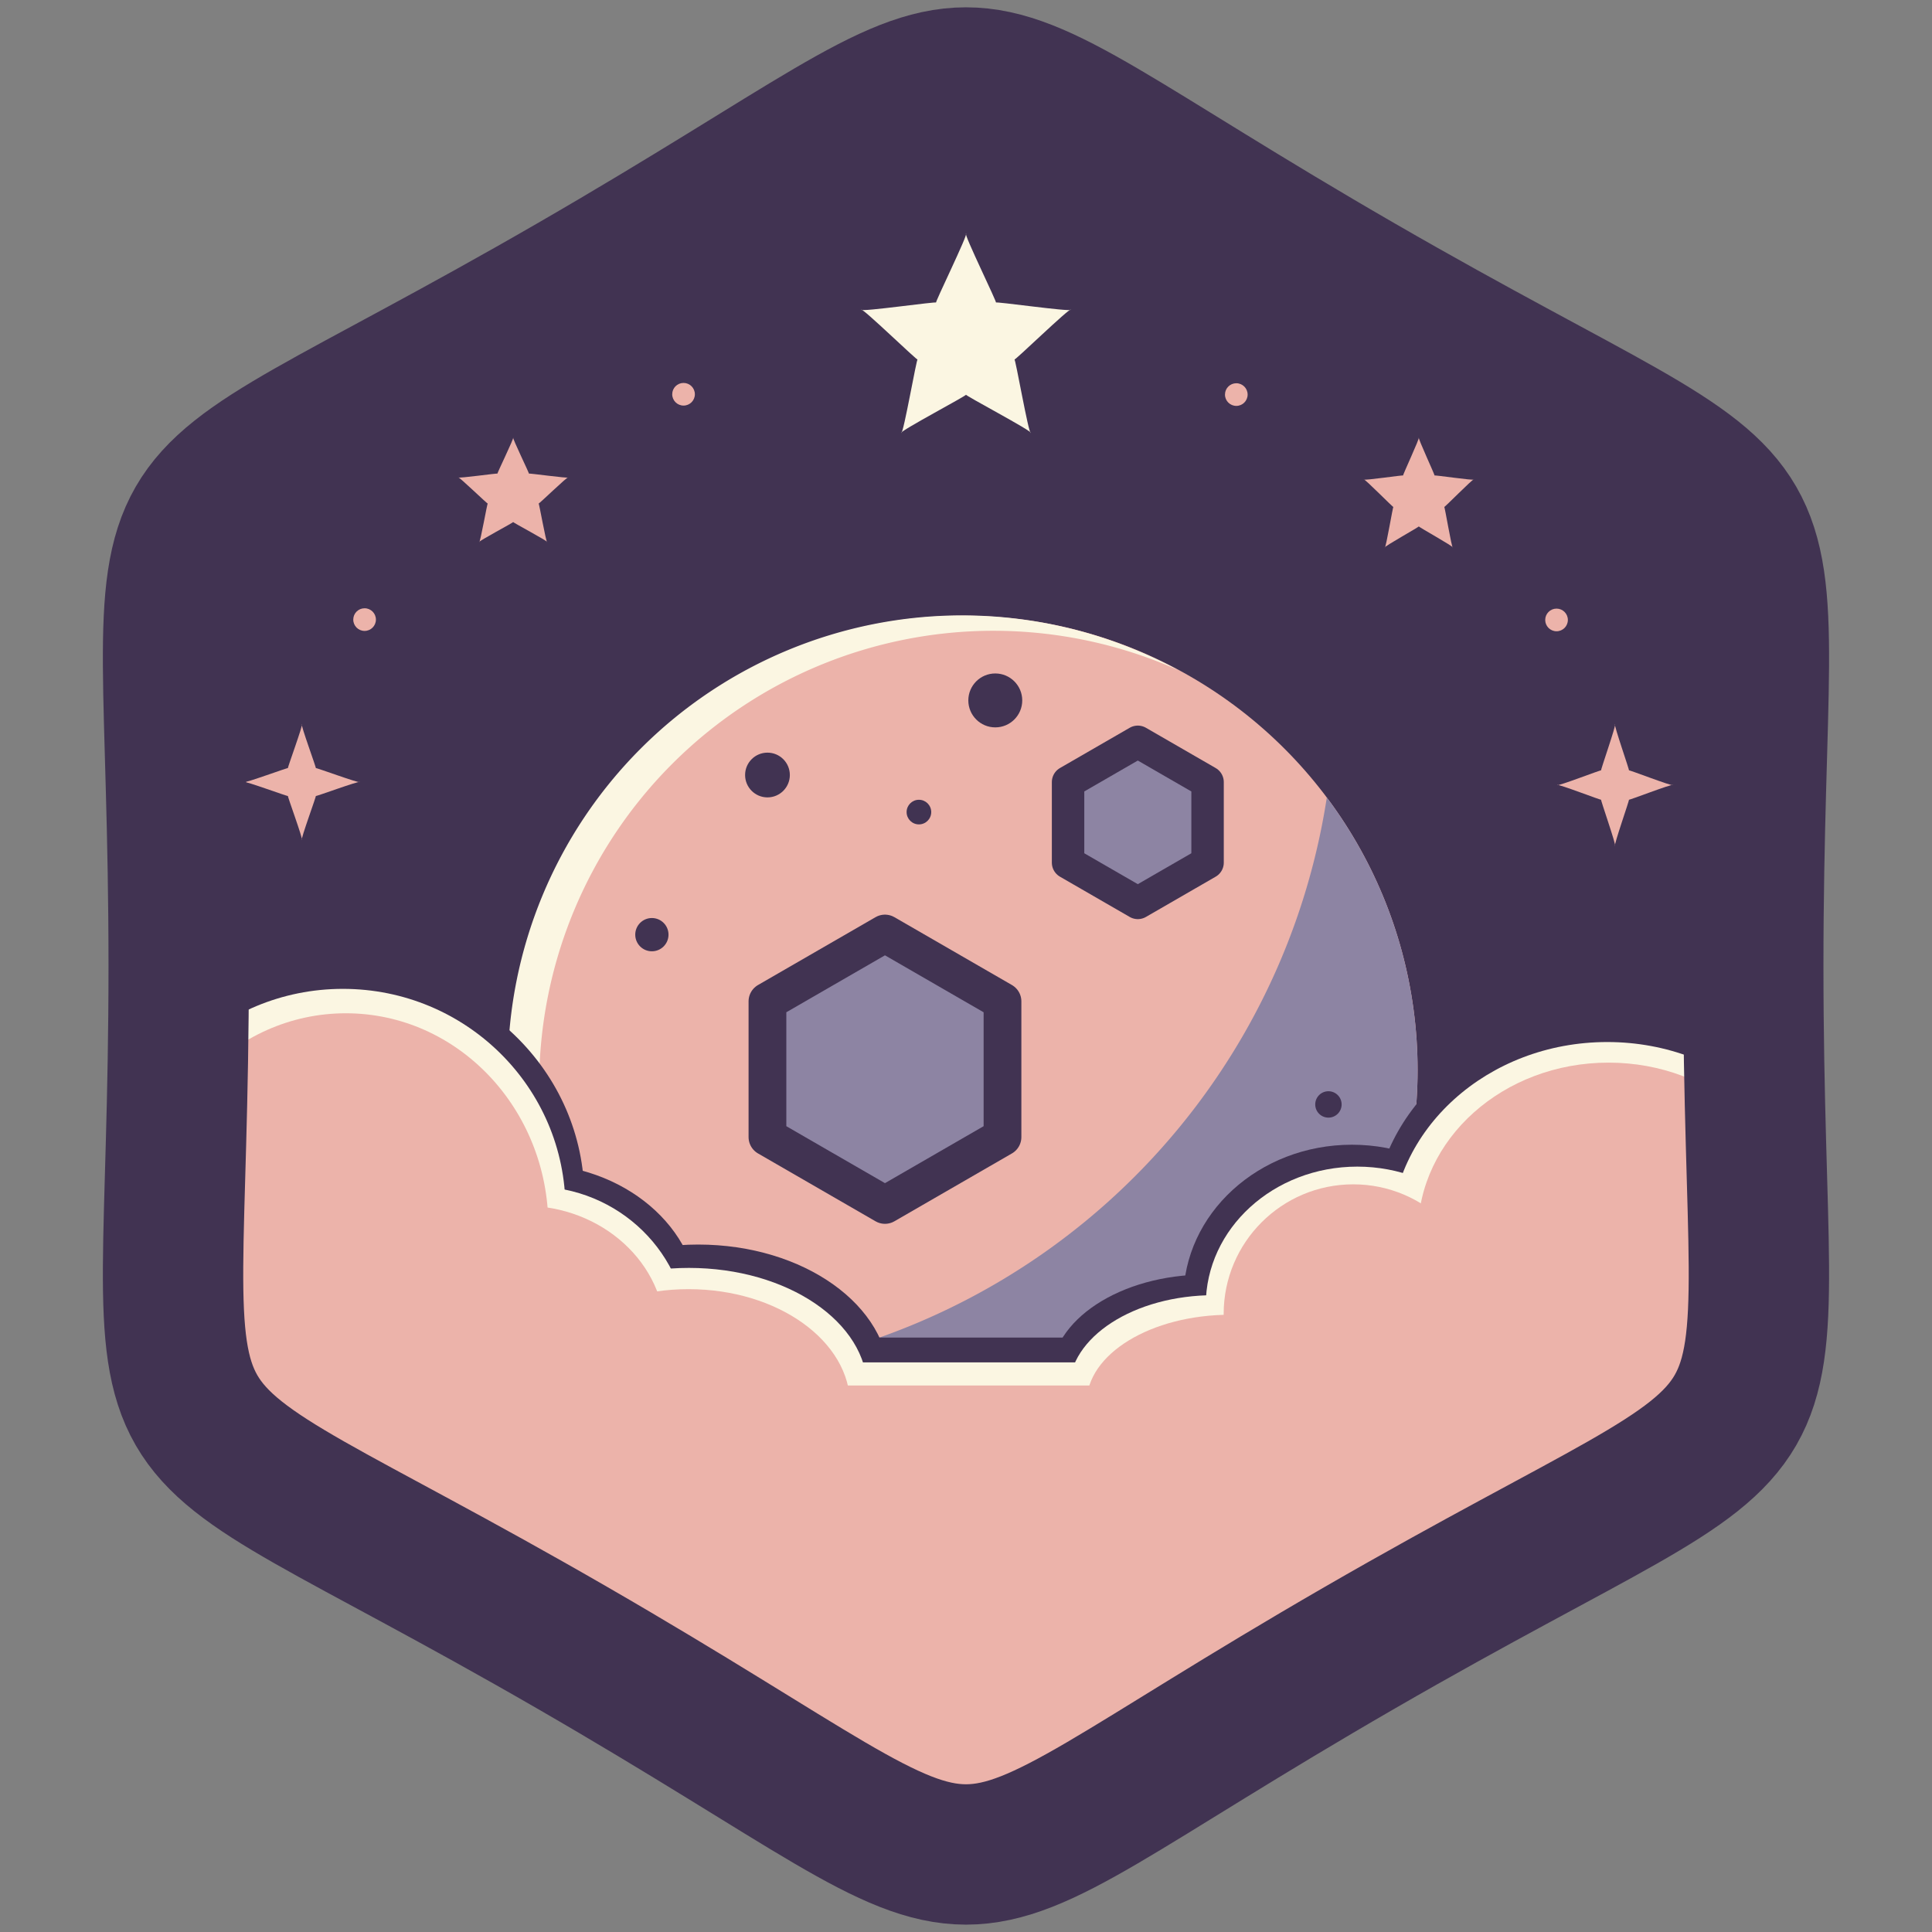 <?xml version="1.0" encoding="UTF-8" standalone="no"?>
<!-- Created with Inkscape (http://www.inkscape.org/) -->

<svg
   width="256"
   height="256"
   viewBox="0 0 67.733 67.733"
   version="1.1"
   id="svg5"
   inkscape:version="1.3.2 (091e20e, 2023-11-25, custom)"
   sodipodi:docname="badge1.svg"
   inkscape:export-filename="moon_badge.svg"
   inkscape:export-xdpi="96"
   inkscape:export-ydpi="96"
   xmlns:inkscape="http://www.inkscape.org/namespaces/inkscape"
   xmlns:sodipodi="http://sodipodi.sourceforge.net/DTD/sodipodi-0.dtd"
   xmlns="http://www.w3.org/2000/svg"
   xmlns:svg="http://www.w3.org/2000/svg">
  <rect x="0" y="0" width="67.733" height="67.733" fill="#808080" stroke="none"/>
  <sodipodi:namedview
     id="namedview7"
     pagecolor="#202125"
     bordercolor="#000000"
     borderopacity="0.25"
     inkscape:showpageshadow="2"
     inkscape:pageopacity="0"
     inkscape:pagecheckerboard="0"
     inkscape:deskcolor="#d1d1d1"
     inkscape:document-units="px"
     showgrid="false"
     inkscape:zoom="2.8284271"
     inkscape:cx="125.51145"
     inkscape:cy="120.03138"
     inkscape:window-width="1920"
     inkscape:window-height="1009"
     inkscape:window-x="-8"
     inkscape:window-y="1192"
     inkscape:window-maximized="1"
     inkscape:current-layer="layer1">
    <inkscape:grid
       id="grid1"
       units="px"
       originx="0"
       originy="0"
       spacingx="0.265"
       spacingy="0.265"
       empcolor="#0099e5"
       empopacity="0.302"
       color="#0099e5"
       opacity="0.149"
       empspacing="5"
       dotted="false"
       gridanglex="30"
       gridanglez="30"
       visible="false" />
  </sodipodi:namedview>
  <defs
     id="defs2" />
  <g
     inkscape:label="BaseLayer"
     inkscape:groupmode="layer"
     id="layer1"
     style="display:inline"
     sodipodi:insensitive="true">
    <path
       sodipodi:type="star"
       style="display:inline;fill:#413352;fill-opacity:1;stroke:none;stroke-width:0.259;stroke-linecap:round;stroke-linejoin:round"
       id="path3142"
       inkscape:flatsided="true"
       sodipodi:sides="6"
       sodipodi:cx="43.087669"
       sodipodi:cy="37.711014"
       sodipodi:r1="31.862917"
       sodipodi:r2="25.011723"
       sodipodi:arg1="0.52359878"
       sodipodi:arg2="1.0471976"
       inkscape:rounded="0"
       inkscape:randomized="0"
       d="M 70.682,53.642 43.088,69.574 15.494,53.642 l 0,-31.863 L 43.088,5.848 70.682,21.78 Z"
       transform="matrix(1,0,0,1,-9.221,-3.844)"
       inkscape:label="BaseHexagon" />
  </g>
  <g
     inkscape:groupmode="layer"
     id="layer3"
     inkscape:label="ContentLayer"
     inkscape:highlight-color="#4697f5"
     style="display:inline">
    <g
       inkscape:groupmode="layer"
       id="layer5"
       inkscape:label="Moon"
       transform="matrix(0.86,0,0,0.86,4.72,6.641)">
      <circle
         style="display:inline;fill:#ecb3aa;fill-opacity:1;stroke:none;stroke-width:0.305;stroke-linecap:round;stroke-linejoin:round"
         id="circle13889"
         cx="33.78"
         cy="35.897"
         r="18.521"
         inkscape:label="BaseShape" />
      <path
         id="circle15157"
         style="display:inline;fill:#8d84a3;fill-opacity:1;stroke:none;stroke-width:0.305;stroke-linecap:round;stroke-linejoin:round"
         d="M 48.6,24.789 A 27.847,27.847 0 0 1 21.08,48.398 27.847,27.847 0 0 1 20.089,48.361 18.521,18.521 0 0 0 33.78,54.418 18.521,18.521 0 0 0 52.301,35.897 18.521,18.521 0 0 0 48.6,24.789 Z"
         inkscape:label="ShadowBottomRight" />
      <path
         id="ellipse10525-1"
         style="display:inline;fill:#fbf6e2;fill-opacity:1;stroke:none;stroke-width:0.305;stroke-linecap:round;stroke-linejoin:round;stroke-dasharray:none"
         d="M 33.732,17.365 A 18.521,18.521 0 0 0 15.211,35.885 18.521,18.521 0 0 0 26.181,52.792 18.521,18.521 0 0 1 16.491,36.512 18.521,18.521 0 0 1 35.011,17.992 a 18.521,18.521 0 0 1 7.511,1.593 18.521,18.521 0 0 0 -8.791,-2.22 z"
         inkscape:label="LightTopLeft" />
      <path
         sodipodi:type="star"
         style="display:inline;fill:#8d84a3;fill-opacity:1;stroke:#413352;stroke-width:2.117;stroke-linecap:round;stroke-linejoin:round;stroke-dasharray:none;stroke-opacity:1"
         id="path14009"
         inkscape:flatsided="true"
         sodipodi:sides="6"
         sodipodi:cx="37.09119"
         sodipodi:cy="29.312164"
         sodipodi:r1="7.610023"
         sodipodi:r2="3.8041041"
         sodipodi:arg1="0.52359878"
         sodipodi:arg2="1.0471976"
         inkscape:rounded="0"
         inkscape:randomized="0"
         d="m 43.682,33.117 -6.59,3.805 -6.59,-3.805 0,-7.61 6.59,-3.805 6.59,3.805 z"
         transform="matrix(0.727,0,0,0.727,3.622,14.556)"
         inkscape:label="LargeCrater" />
      <path
         sodipodi:type="star"
         style="display:inline;fill:#8d84a3;fill-opacity:1;stroke:#413352;stroke-width:2.85;stroke-linecap:round;stroke-linejoin:round;stroke-dasharray:none;stroke-opacity:1"
         id="path13947"
         inkscape:flatsided="true"
         sodipodi:sides="6"
         sodipodi:cx="36.783131"
         sodipodi:cy="34.743141"
         sodipodi:r1="7.0763965"
         sodipodi:r2="3.8041041"
         sodipodi:arg1="0.52359878"
         sodipodi:arg2="1.0471976"
         inkscape:rounded="0"
         inkscape:randomized="0"
         d="m 42.911,38.281 -6.128,3.538 -6.128,-3.538 0,-7.076 6.128,-3.538 6.128,3.538 z"
         transform="matrix(0.464,0,0,0.464,23.828,9.681)"
         inkscape:label="MediumCrater" />
      <circle
         style="fill:#413352;fill-opacity:1;stroke:none;stroke-width:1.323;stroke-linecap:round;stroke-linejoin:round;stroke-dasharray:none;stroke-opacity:1"
         id="path14202"
         cx="40.816"
         cy="46.616"
         r="1.006"
         inkscape:label="SmallCrater7" />
      <circle
         style="fill:#413352;fill-opacity:1;stroke:none;stroke-width:1.323;stroke-linecap:round;stroke-linejoin:round;stroke-dasharray:none;stroke-opacity:1"
         id="path14204"
         cx="48.666"
         cy="37.301"
         r="0.538"
         inkscape:label="SmallCrater6" />
      <circle
         style="fill:#413352;fill-opacity:1;stroke:none;stroke-width:1.323;stroke-linecap:round;stroke-linejoin:round;stroke-dasharray:none;stroke-opacity:1"
         id="path14206"
         cx="46.468"
         cy="41.557"
         r="0.819"
         inkscape:label="SmallCrater5" />
      <circle
         style="fill:#413352;fill-opacity:1;stroke:none;stroke-width:1.323;stroke-linecap:round;stroke-linejoin:round;stroke-dasharray:none;stroke-opacity:1"
         id="path14218"
         cx="35.085"
         cy="20.831"
         r="1.099"
         inkscape:label="SmallCrater4" />
      <circle
         style="fill:#413352;fill-opacity:1;stroke:none;stroke-width:1.323;stroke-linecap:round;stroke-linejoin:round;stroke-dasharray:none;stroke-opacity:1"
         id="path14220"
         cx="25.798"
         cy="23.872"
         r="0.912"
         inkscape:label="SmallCrater3" />
      <circle
         style="display:inline;fill:#413352;fill-opacity:1;stroke:none;stroke-width:0.728;stroke-linecap:round;stroke-linejoin:round;stroke-dasharray:none;stroke-opacity:1"
         id="path14220-8"
         cx="31.972"
         cy="25.383"
         r="0.502"
         inkscape:label="SmallCrater2" />
      <circle
         style="fill:#413352;fill-opacity:1;stroke:none;stroke-width:1.323;stroke-linecap:round;stroke-linejoin:round;stroke-dasharray:none;stroke-opacity:1"
         id="path14222"
         cx="21.086"
         cy="30.38"
         r="0.678"
         inkscape:label="SmallCrater1" />
    </g>
    <g
       inkscape:groupmode="layer"
       id="g10533"
       inkscape:label="Outline"
       style="display:inline"
       transform="translate(0,-4.233)">
      <rect
         style="display:inline;fill:#413352;fill-opacity:1;stroke:none;stroke-width:0.205;stroke-linecap:round;stroke-linejoin:round"
         id="rect9106-0-8"
         width="8.426"
         height="0.987"
         x="29.616"
         y="51.126"
         inkscape:label="FillCenter" />
      <ellipse
         style="display:inline;fill:#413352;fill-opacity:1;stroke:none;stroke-width:0.316;stroke-linecap:round;stroke-linejoin:round"
         id="ellipse10521"
         cx="42.281"
         cy="52.483"
         rx="5.434"
         ry="3.566"
         inkscape:label="CircleBottomRight" />
      <ellipse
         style="display:inline;fill:#413352;fill-opacity:1;stroke:none;stroke-width:0.322;stroke-linecap:round;stroke-linejoin:round"
         id="circle10523"
         cx="47.397"
         cy="49.768"
         rx="5.91"
         ry="5.403"
         inkscape:label="CircleCenterRight" />
      <ellipse
         style="display:inline;fill:#413352;fill-opacity:1;stroke:none;stroke-width:0.296;stroke-linecap:round;stroke-linejoin:round"
         id="ellipse10525"
         cx="55.648"
         cy="47.314"
         rx="7.54"
         ry="7.189"
         inkscape:label="CircleTopRight" />
      <ellipse
         style="display:inline;fill:#413352;fill-opacity:1;stroke:none;stroke-width:0.325;stroke-linecap:round;stroke-linejoin:round"
         id="ellipse10527"
         cx="24.477"
         cy="52.649"
         rx="6.703"
         ry="4.784"
         inkscape:label="CircleBottomLeft" />
      <ellipse
         style="display:inline;fill:#413352;fill-opacity:1;stroke:none;stroke-width:0.284;stroke-linecap:round;stroke-linejoin:round"
         id="ellipse10529"
         cx="18.613"
         cy="50.023"
         rx="5.89"
         ry="4.985"
         inkscape:label="CircleCenterLeft" />
      <ellipse
         style="display:inline;fill:#413352;fill-opacity:1;stroke:none;stroke-width:0.304;stroke-linecap:round;stroke-linejoin:round"
         id="ellipse10531"
         cx="12.211"
         cy="46.224"
         rx="8.276"
         ry="8.032"
         inkscape:label="CircleTopLeft" />
    </g>
    <g
       inkscape:groupmode="layer"
       id="g10455"
       inkscape:label="CloudsBack"
       style="display:inline"
       transform="translate(0,-4.233)">
      <rect
         style="display:inline;fill:#fbf6e2;fill-opacity:1;stroke:none;stroke-width:0.201;stroke-linecap:round;stroke-linejoin:round"
         id="rect9106-0"
         width="8.654"
         height="0.924"
         x="29.229"
         y="51.996"
         inkscape:label="FillCenter" />
      <ellipse
         style="display:inline;fill:#fbf6e2;fill-opacity:1;stroke:none;stroke-width:0.293;stroke-linecap:round;stroke-linejoin:round"
         id="ellipse10443"
         cx="42.569"
         cy="52.926"
         rx="5.085"
         ry="3.286"
         inkscape:label="CircleBottomRight" />
      <ellipse
         style="display:inline;fill:#fbf6e2;fill-opacity:1;stroke:none;stroke-width:0.289;stroke-linecap:round;stroke-linejoin:round"
         id="circle10445"
         cx="47.585"
         cy="49.983"
         rx="5.312"
         ry="4.85"
         inkscape:label="CircleCenterRight" />
      <ellipse
         style="display:inline;fill:#fbf6e2;fill-opacity:1;stroke:none;stroke-width:0.276;stroke-linecap:round;stroke-linejoin:round"
         id="ellipse10447"
         cx="56.348"
         cy="47.619"
         rx="7.59"
         ry="6.854"
         inkscape:label="CircleTopRight" />
      <ellipse
         style="display:inline;fill:#fbf6e2;fill-opacity:1;stroke:none;stroke-width:0.296;stroke-linecap:round;stroke-linejoin:round"
         id="ellipse10449"
         cx="24.152"
         cy="52.938"
         rx="6.257"
         ry="4.254"
         inkscape:label="CircleBottomLeft" />
      <ellipse
         style="display:inline;fill:#fbf6e2;fill-opacity:1;stroke:none;stroke-width:0.28;stroke-linecap:round;stroke-linejoin:round"
         id="circle10451"
         cx="18.706"
         cy="51.129"
         rx="5.411"
         ry="5.3"
         inkscape:label="CircleCenterLeft" />
      <ellipse
         style="display:inline;fill:#fbf6e2;fill-opacity:1;stroke:none;stroke-width:0.284;stroke-linecap:round;stroke-linejoin:round"
         id="circle10453"
         cx="12.022"
         cy="46.615"
         rx="7.803"
         ry="7.714"
         inkscape:label="CircleTopLeft" />
    </g>
    <g
       inkscape:groupmode="layer"
       id="layer4"
       inkscape:label="CloudsFront"
       style="display:inline"
       transform="translate(0,-4.233)">
      <ellipse
         style="display:inline;fill:#ecb3aa;fill-opacity:1;stroke:none;stroke-width:0.283;stroke-linecap:round;stroke-linejoin:round"
         id="path10200"
         cx="43.136"
         cy="53.402"
         rx="5.039"
         ry="3.076"
         inkscape:label="CircleBottomRight" />
      <circle
         style="display:inline;fill:#ecb3aa;fill-opacity:1;stroke:none;stroke-width:0.259;stroke-linecap:round;stroke-linejoin:round"
         id="path10200-0"
         cx="47.443"
         cy="50.297"
         r="4.543"
         inkscape:label="CircleCenterRight" />
      <ellipse
         style="display:inline;fill:#ecb3aa;fill-opacity:1;stroke:none;stroke-width:0.259;stroke-linecap:round;stroke-linejoin:round"
         id="path10200-0-4"
         cx="56.393"
         cy="47.46"
         rx="6.682"
         ry="5.973"
         inkscape:label="CircleTopRight" />
      <ellipse
         style="display:inline;fill:#ecb3aa;fill-opacity:1;stroke:none;stroke-width:0.275;stroke-linecap:round;stroke-linejoin:round"
         id="path9960"
         cx="24.14"
         cy="53.487"
         rx="5.665"
         ry="4.058"
         inkscape:label="CircleBottomLeft" />
      <ellipse
         style="display:inline;fill:#ecb3aa;fill-opacity:1;stroke:none;stroke-width:0.247;stroke-linecap:round;stroke-linejoin:round"
         id="path9960-8"
         cx="18.373"
         cy="51.01"
         rx="4.949"
         ry="4.505"
         inkscape:label="CircleCenterLeft" />
      <ellipse
         style="display:inline;fill:#ecb3aa;fill-opacity:1;stroke:none;stroke-width:0.259;stroke-linecap:round;stroke-linejoin:round"
         id="path9960-8-2"
         cx="12.125"
         cy="47.231"
         rx="7.1"
         ry="7.474"
         inkscape:label="CircleTopLeft" />
      <rect
         style="display:inline;fill:#ecb3aa;fill-opacity:1;stroke:none;stroke-width:0.589;stroke-linecap:round;stroke-linejoin:round"
         id="rect6612-7"
         width="29.937"
         height="12.084"
         x="34.409"
         y="33.07"
         transform="rotate(30)"
         inkscape:label="FillLeft" />
      <rect
         style="display:inline;fill:#ecb3aa;fill-opacity:1;stroke:none;stroke-width:4.921;stroke-linecap:round;stroke-linejoin:round;stroke-dasharray:none;stroke-opacity:1"
         id="rect19575"
         width="29.723"
         height="12.219"
         x="-3.186"
         y="62.254"
         transform="rotate(-30,7.9,2.117)"
         inkscape:label="FillRight" />
      <rect
         style="display:inline;fill:#ecb3aa;fill-opacity:1;stroke:none;stroke-width:4.921;stroke-linecap:round;stroke-linejoin:round;stroke-dasharray:none;stroke-opacity:1"
         id="rect19578"
         width="15.388"
         height="5.496"
         x="26.38"
         y="52.806"
         inkscape:label="FillCenter" />
    </g>
    <g
       inkscape:groupmode="layer"
       id="layer9"
       inkscape:label="Stars"
       transform="translate(0,1.587)">
      <path
         sodipodi:type="star"
         style="display:inline;fill:#ecb3aa;fill-opacity:1;stroke:none;stroke-width:0.305;stroke-linecap:round;stroke-linejoin:round;stroke-dasharray:none;stroke-opacity:1"
         id="path14316"
         inkscape:flatsided="false"
         sodipodi:sides="4"
         sodipodi:cx="33.811871"
         sodipodi:cy="10.992935"
         sodipodi:r1="3.863117"
         sodipodi:r2="1.3134598"
         sodipodi:arg1="-1.5707963"
         sodipodi:arg2="-0.78539814"
         inkscape:rounded="-0.035372175"
         inkscape:randomized="0"
         d="m 33.812,7.13 c -0.109,0 1.006,3.011 0.929,2.934 -0.077,-0.077 2.934,1.038 2.934,0.929 0,-0.109 -3.011,1.006 -2.934,0.929 0.077,-0.077 -1.038,2.934 -0.929,2.934 0.109,0 -1.006,-3.011 -0.929,-2.934 0.077,0.077 -2.934,-1.038 -2.934,-0.929 0,0.109 3.011,-1.006 2.934,-0.929 -0.077,0.077 1.038,-2.934 0.929,-2.934 z"
         inkscape:transform-center-y="-0.21693174"
         transform="matrix(0.525,0,0,0.525,-7.168,20.059)"
         inkscape:label="MediumQuadStarLeft" />
      <path
         sodipodi:type="star"
         style="display:inline;fill:#ecb3aa;fill-opacity:1;stroke:none;stroke-width:0.305;stroke-linecap:round;stroke-linejoin:round;stroke-dasharray:none;stroke-opacity:1"
         id="path14318"
         inkscape:flatsided="false"
         sodipodi:sides="4"
         sodipodi:cx="33.811871"
         sodipodi:cy="10.992935"
         sodipodi:r1="3.863117"
         sodipodi:r2="1.3134598"
         sodipodi:arg1="-1.5707963"
         sodipodi:arg2="-0.78539814"
         inkscape:rounded="-0.035372175"
         inkscape:randomized="0"
         d="m 33.812,7.13 c -0.109,0 1.006,3.011 0.929,2.934 -0.077,-0.077 2.934,1.038 2.934,0.929 0,-0.109 -3.011,1.006 -2.934,0.929 0.077,-0.077 -1.038,2.934 -0.929,2.934 0.109,0 -1.006,-3.011 -0.929,-2.934 0.077,0.077 -2.934,-1.038 -2.934,-0.929 0,0.109 3.011,-1.006 2.934,-0.929 -0.077,0.077 1.038,-2.934 0.929,-2.934 z"
         inkscape:transform-center-y="-0.22808821"
         transform="matrix(0.525,0,0,0.552,38.869,19.867)"
         inkscape:label="MediumQuadStarRight" />
      <path
         sodipodi:type="star"
         style="display:inline;fill:#ecb3aa;fill-opacity:1;stroke:none;stroke-width:0.305;stroke-linecap:round;stroke-linejoin:round;stroke-dasharray:none;stroke-opacity:1"
         id="path14256"
         inkscape:flatsided="false"
         sodipodi:sides="5"
         sodipodi:cx="33.811871"
         sodipodi:cy="10.992935"
         sodipodi:r1="3.863117"
         sodipodi:r2="1.7829826"
         sodipodi:arg1="-1.5707963"
         sodipodi:arg2="-0.94247777"
         inkscape:rounded="-0.035372175"
         inkscape:randomized="0"
         d="m 33.812,7.13 c -0.093,0 1.123,2.475 1.048,2.421 -0.075,-0.055 2.655,0.337 2.626,0.249 -0.029,-0.089 -2.007,1.833 -1.978,1.745 0.029,-0.089 0.499,2.629 0.575,2.574 0.075,-0.055 -2.364,-1.342 -2.271,-1.342 0.093,0 -2.346,1.288 -2.271,1.342 0.075,0.055 0.546,-2.663 0.575,-2.574 0.029,0.089 -1.949,-1.833 -1.978,-1.745 -0.029,0.089 2.702,-0.304 2.626,-0.249 -0.075,0.055 1.141,-2.421 1.048,-2.421 z"
         inkscape:transform-center-y="-0.21693174"
         transform="matrix(0.525,0,0,0.525,0.24,10.005)"
         inkscape:label="MediumStarLeft" />
      <path
         sodipodi:type="star"
         style="display:inline;fill:#ecb3aa;fill-opacity:1;stroke:none;stroke-width:0.305;stroke-linecap:round;stroke-linejoin:round;stroke-dasharray:none;stroke-opacity:1"
         id="path14258"
         inkscape:flatsided="false"
         sodipodi:sides="5"
         sodipodi:cx="33.811871"
         sodipodi:cy="10.992935"
         sodipodi:r1="3.863117"
         sodipodi:r2="1.7829826"
         sodipodi:arg1="-1.5707963"
         sodipodi:arg2="-0.94247777"
         inkscape:rounded="-0.035372175"
         inkscape:randomized="0"
         d="m 33.812,7.13 c -0.093,0 1.123,2.475 1.048,2.421 -0.075,-0.055 2.655,0.337 2.626,0.249 -0.029,-0.089 -2.007,1.833 -1.978,1.745 0.029,-0.089 0.499,2.629 0.575,2.574 0.075,-0.055 -2.364,-1.342 -2.271,-1.342 0.093,0 -2.346,1.288 -2.271,1.342 0.075,0.055 0.546,-2.663 0.575,-2.574 0.029,0.089 -1.949,-1.833 -1.978,-1.745 -0.029,0.089 2.702,-0.304 2.626,-0.249 -0.075,0.055 1.141,-2.421 1.048,-2.421 z"
         inkscape:transform-center-y="-0.22808821"
         transform="matrix(0.525,0,0,0.552,31.99,9.813)"
         inkscape:label="MediumStarRight" />
      <path
         sodipodi:type="star"
         style="display:inline;fill:#fbf6e2;fill-opacity:1;stroke:none;stroke-width:0.305;stroke-linecap:round;stroke-linejoin:round;stroke-dasharray:none;stroke-opacity:1"
         id="path14230"
         inkscape:flatsided="false"
         sodipodi:sides="5"
         sodipodi:cx="33.811871"
         sodipodi:cy="10.992935"
         sodipodi:r1="3.863117"
         sodipodi:r2="1.7829826"
         sodipodi:arg1="-1.5707963"
         sodipodi:arg2="-0.94247777"
         inkscape:rounded="-0.035372175"
         inkscape:randomized="0"
         d="m 33.812,7.13 c -0.093,0 1.123,2.475 1.048,2.421 -0.075,-0.055 2.655,0.337 2.626,0.249 -0.029,-0.089 -2.007,1.833 -1.978,1.745 0.029,-0.089 0.499,2.629 0.575,2.574 0.075,-0.055 -2.364,-1.342 -2.271,-1.342 0.093,0 -2.346,1.288 -2.271,1.342 0.075,0.055 0.546,-2.663 0.575,-2.574 0.029,0.089 -1.949,-1.833 -1.978,-1.745 -0.029,0.089 2.702,-0.304 2.626,-0.249 -0.075,0.055 1.141,-2.421 1.048,-2.421 z"
         inkscape:transform-center-y="-0.41319478"
         transform="translate(0.055,-0.529)"
         inkscape:label="LargeCenterStar" />
    </g>
    <g
       inkscape:groupmode="layer"
       id="layer8"
       inkscape:label="StarDots"
       style="display:inline">
      <circle
         style="display:inline;fill:#ecb3aa;fill-opacity:1;stroke:none;stroke-width:0.378;stroke-linecap:round;stroke-linejoin:round;stroke-dasharray:none;stroke-opacity:1"
         id="path17691-9"
         cx="12.782"
         cy="21.722"
         r="0.397"
         inkscape:label="CircleBottomLeft" />
      <circle
         style="display:inline;fill:#ecb3aa;fill-opacity:1;stroke:none;stroke-width:0.378;stroke-linecap:round;stroke-linejoin:round;stroke-dasharray:none;stroke-opacity:1"
         id="path17691"
         cx="23.964"
         cy="13.822"
         r="0.397"
         inkscape:label="CircleTopLeft" />
      <circle
         style="display:inline;fill:#ecb3aa;fill-opacity:1;stroke:none;stroke-width:0.378;stroke-linecap:round;stroke-linejoin:round;stroke-dasharray:none;stroke-opacity:1"
         id="path17691-9-3"
         cx="54.57"
         cy="21.734"
         r="0.397"
         inkscape:label="CircleBottomRight" />
      <circle
         style="display:inline;fill:#ecb3aa;fill-opacity:1;stroke:none;stroke-width:0.378;stroke-linecap:round;stroke-linejoin:round;stroke-dasharray:none;stroke-opacity:1"
         id="circle18167"
         cx="43.343"
         cy="13.833"
         r="0.397"
         inkscape:label="CircleTopRight" />
    </g>
  </g>
  <g
     inkscape:groupmode="layer"
     id="layer2"
     inkscape:label="Guides"
     style="display:none">
    <rect
       style="display:inline;fill:#c83737;fill-opacity:1;stroke:none;stroke-width:0.282;stroke-linecap:round;stroke-linejoin:round"
       id="rect10202"
       width="5.292"
       height="26.879"
       x="31.221"
       y="39.559"
       inkscape:label="CenterRect" />
    <ellipse
       style="display:inline;fill:none;fill-opacity:1;stroke:#f52c2c;stroke-width:0.034;stroke-linecap:round;stroke-linejoin:round;stroke-dasharray:none;stroke-opacity:1"
       id="path15858"
       cx="33.668"
       cy="36.049"
       rx="23.085"
       ry="24.209"
       inkscape:label="AlignmentCircle" />
    <rect
       style="display:inline;fill:#7a1111;fill-opacity:1;stroke:none;stroke-width:0.378;stroke-linecap:round;stroke-linejoin:round;stroke-dasharray:none;stroke-opacity:1"
       id="rect17695"
       width="27.054"
       height="0.066"
       x="19.844"
       y="13.791"
       inkscape:label="AlignmentLineHigher" />
    <rect
       style="display:inline;fill:#7a1111;fill-opacity:1;stroke:none;stroke-width:0.498;stroke-linecap:round;stroke-linejoin:round;stroke-dasharray:none;stroke-opacity:1"
       id="rect17695-9"
       width="46.791"
       height="0.066"
       x="10.711"
       y="22.751"
       inkscape:label="AlignmentLineLower" />
    <path
       id="rect10204"
       style="display:inline;fill:#ff0000;fill-opacity:1;stroke:none;stroke-width:0.259;stroke-linecap:round;stroke-linejoin:round"
       d="M 0,0 V 67.733 H 67.733 V 0 Z M 33.867,4.383 59.401,19.124 V 48.609 L 33.867,63.351 8.333,48.609 V 19.124 Z"
       inkscape:label="HexagonalOverlay" />
  </g>
  <path
     sodipodi:type="star"
     style="display:inline;fill:none;fill-opacity:1;stroke:#413352;stroke-width:4.921;stroke-linecap:round;stroke-linejoin:round;stroke-dasharray:none;stroke-opacity:1"
     id="path18816"
     inkscape:flatsided="true"
     sodipodi:sides="6"
     sodipodi:cx="43.087669"
     sodipodi:cy="37.711014"
     sodipodi:r1="27.601898"
     sodipodi:r2="25.011723"
     sodipodi:arg1="0.52359878"
     sodipodi:arg2="1.0471976"
     inkscape:rounded="0.7"
     inkscape:randomized="0"
     d="m 66.992,51.512 c -9.661,16.733 -4.583,13.801 -23.904,13.801 -19.321,0 -14.243,2.932 -23.904,-13.801 -9.661,-16.733 -9.661,-10.869 0,-27.602 9.661,-16.733 4.583,-13.801 23.904,-13.801 19.321,0 14.243,-2.932 23.904,13.801 9.661,16.733 9.661,10.869 0,27.602 z"
     transform="matrix(0.866,-0.5,0.5,0.866,-22.304,22.752)"
     inkscape:label="Outline" />
</svg>
